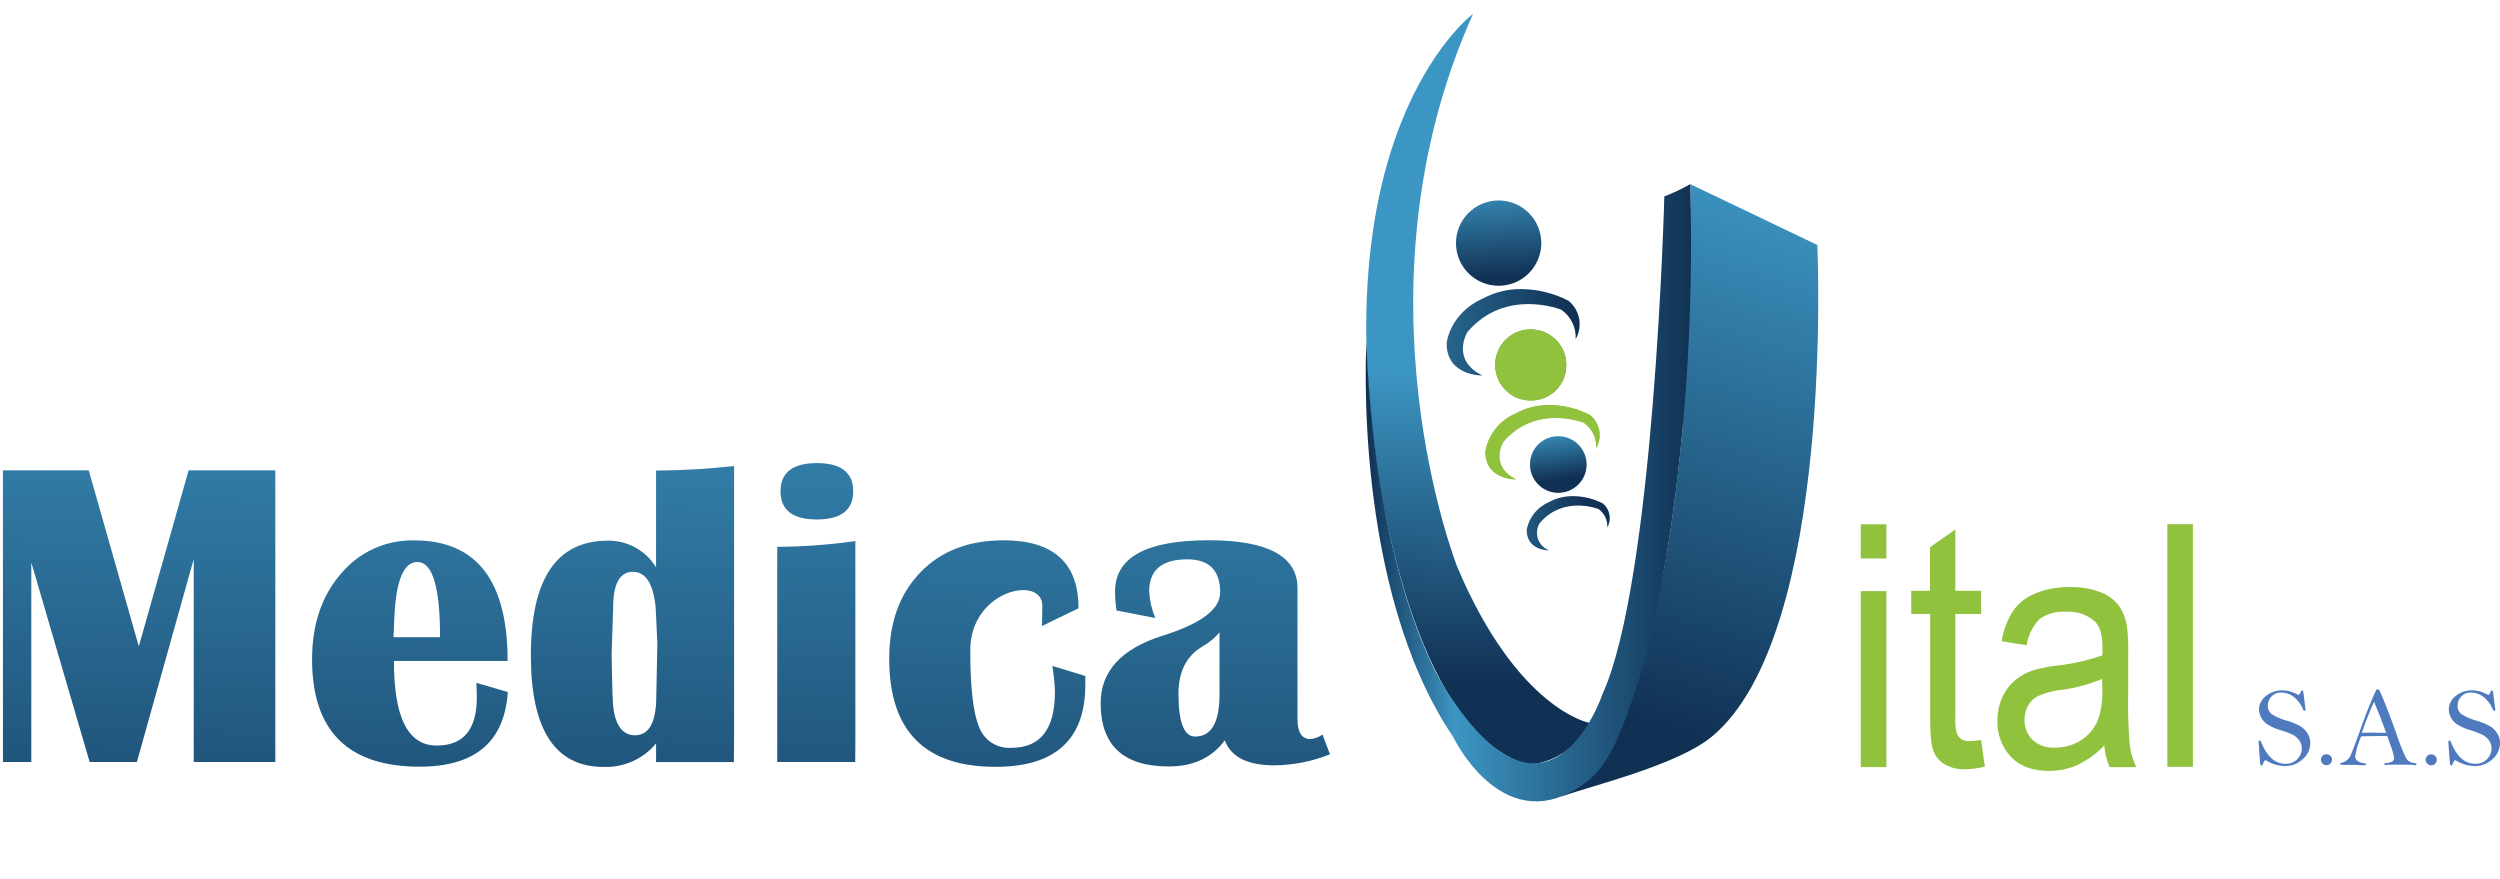 <svg id="Capa_1" data-name="Capa 1" xmlns="http://www.w3.org/2000/svg" xmlns:xlink="http://www.w3.org/1999/xlink" viewBox="0 0 468.81 164.86"><defs><style>.cls-1{fill:none;}.cls-2{clip-path:url(#clip-path);}.cls-3{fill:url(#linear-gradient);}.cls-4{clip-path:url(#clip-path-2);}.cls-5{fill:url(#linear-gradient-2);}.cls-6{clip-path:url(#clip-path-3);}.cls-7{fill:url(#linear-gradient-3);}.cls-8{clip-path:url(#clip-path-4);}.cls-9{fill:url(#linear-gradient-4);}.cls-10{clip-path:url(#clip-path-5);}.cls-11{fill:url(#linear-gradient-5);}.cls-12{clip-path:url(#clip-path-6);}.cls-13{fill:url(#linear-gradient-6);}.cls-14{clip-path:url(#clip-path-7);}.cls-15{fill:url(#linear-gradient-7);}.cls-16{clip-path:url(#clip-path-8);}.cls-17{fill:url(#linear-gradient-8);}.cls-18{clip-path:url(#clip-path-9);}.cls-19{fill:url(#linear-gradient-9);}.cls-20{clip-path:url(#clip-path-10);}.cls-21{fill:url(#linear-gradient-10);}.cls-22{clip-path:url(#clip-path-11);}.cls-23{fill:url(#linear-gradient-11);}.cls-24{clip-path:url(#clip-path-12);}.cls-25{fill:#90c23e;}.cls-26{clip-path:url(#clip-path-14);}.cls-27{fill:url(#linear-gradient-12);}.cls-28{clip-path:url(#clip-path-15);}.cls-29{fill:url(#linear-gradient-13);}.cls-30{clip-path:url(#clip-path-17);}.cls-31{clip-path:url(#clip-path-18);}.cls-32{fill:url(#linear-gradient-14);}.cls-33{fill:#4f7bbe;}</style><clipPath id="clip-path" transform="translate(-44.6 0.39)"><polygon class="cls-1" points="96.23 87.81 96.23 142.5 80.93 142.5 80.93 104.44 70.27 142.5 61.41 142.5 50.47 105.08 50.47 142.5 45.15 142.5 45.15 87.81 61.24 87.81 70.63 120.82 79.97 87.81 96.23 87.81"/></clipPath><linearGradient id="linear-gradient" x1="2.93" y1="227.1" x2="3.88" y2="227.1" gradientTransform="matrix(-164.27, 0, 0, 164.27, 627.02, -37191.85)" gradientUnits="userSpaceOnUse"><stop offset="0" stop-color="#3c96c3"/><stop offset="0.05" stop-color="#3c96c3"/><stop offset="1" stop-color="#113154"/></linearGradient><clipPath id="clip-path-2" transform="translate(-44.6 0.39)"><path class="cls-1" d="M118.55,115.42Q119,105,122.88,105q4.25,0,4.24,14.1h-8.73Zm-10.06-8.18q-5.37,6.26-5.37,16,0,20.15,20.19,20.14,15.6,0,16.51-14l-5.89-1.72c.06,1,.08,2,.08,2.76q0,9-7.53,9-8.06,0-8-15.87h21.31q0-22.61-17.51-22.6a17.29,17.29,0,0,0-13.74,6.25"/></clipPath><linearGradient id="linear-gradient-2" x1="2.93" y1="227.08" x2="3.88" y2="227.08" gradientTransform="matrix(-1.63, 164.25, 164.25, 1.63, -37215.63, -808.37)" xlink:href="#linear-gradient"/><clipPath id="clip-path-3" transform="translate(-44.6 0.39)"><path class="cls-1" d="M159.45,130l-.16-7.82.29-8.57c0-4.52,1.23-6.77,3.68-6.77s3.86,2.23,4.29,6.69l.32,6.73-.2,9.86c0,4.92-1.35,7.37-4,7.37s-4.18-2.49-4.18-7.49m8.14-42.23V106a10.4,10.4,0,0,0-9.06-5q-14.42,0-14.42,21.52,0,20.89,13.62,20.91a12.21,12.21,0,0,0,9.86-4.41v3.49h14.63V87a138.89,138.89,0,0,1-14.63.85"/></clipPath><linearGradient id="linear-gradient-3" x1="2.93" y1="227.08" x2="3.88" y2="227.08" gradientTransform="matrix(-164.27, 0.01, 0.01, 164.27, 715.64, -37187.02)" xlink:href="#linear-gradient"/><clipPath id="clip-path-4" transform="translate(-44.6 0.39)"><path class="cls-1" d="M190.35,102.15V142.5H205V101.07a106.43,106.43,0,0,1-14.62,1.08m.59-10.41q0,5.28,6.82,5.28c4.53,0,6.81-1.76,6.81-5.28s-2.28-5.29-6.81-5.29-6.82,1.76-6.82,5.29"/></clipPath><linearGradient id="linear-gradient-4" x1="2.93" y1="227.06" x2="3.88" y2="227.06" gradientTransform="matrix(-164.25, 0, 0, 164.25, 751.44, -37180.95)" xlink:href="#linear-gradient"/><clipPath id="clip-path-5" transform="translate(-44.6 0.39)"><path class="cls-1" d="M217.15,107q-5.81,6-5.8,16.16,0,20.25,19.94,20.25,16.83,0,16.83-15.4l0-1.64-6.18-1.88a38.81,38.81,0,0,1,.49,4.8q0,10.56-8.14,10.55a6,6,0,0,1-6.09-3.91q-1.65-3.91-1.65-14.4c0-11.33,13.51-14.11,13.51-8.34L240,117l6.85-3.33q0-12.73-14.06-12.74-9.78,0-15.59,6"/></clipPath><linearGradient id="linear-gradient-5" x1="2.93" y1="227.05" x2="3.88" y2="227.05" gradientTransform="matrix(-1.63, 164.25, 164.25, 1.63, -37101.64, -807.13)" xlink:href="#linear-gradient"/><clipPath id="clip-path-6" transform="translate(-44.6 0.39)"><path class="cls-1" d="M265.59,129.72q0-6.25,4.53-8.9a12.41,12.41,0,0,0,3.17-2.6V129.8q0,7.94-4.58,7.93c-2.07,0-3.12-2.67-3.12-8M253.7,110.57a24.84,24.84,0,0,0,.27,3.52l7.26,1.41a15.44,15.44,0,0,1-1.13-5q0-6,7.14-6,6.17,0,6.17,6.21,0,4.72-10.74,8.09Q251,122.47,251,131.48q0,11.86,12.78,11.86,6.86,0,10.5-4.89c1.17,3.13,4.27,4.68,9.29,4.68A28.75,28.75,0,0,0,294,141.06l-1.4-3.69a5.15,5.15,0,0,1-2.25.84c-1.62,0-2.44-1.25-2.44-3.76V109.92q0-9-16.67-9-17.55,0-17.54,9.62"/></clipPath><linearGradient id="linear-gradient-6" x1="2.93" y1="227.04" x2="3.88" y2="227.04" gradientTransform="matrix(-164.26, 0.02, 0.02, 164.26, 827.83, -37170.52)" xlink:href="#linear-gradient"/><clipPath id="clip-path-7" transform="translate(-44.6 0.39)"><path class="cls-1" d="M336.72,149.18h0a2.41,2.41,0,0,0,.47-.15l-.47.15m23.35-68.59c-1.62,17.11-3.78,29-6.23,38.69-6.09,24-14.57,28.88-16.65,29.75,6.33-2.19,22.06-6,28.44-11.3,23.19-19.25,19.76-92.18,19.76-92.18L361.56,34.14c.41,7.58-1.49,46.45-1.49,46.45"/></clipPath><linearGradient id="linear-gradient-7" x1="2.94" y1="227.28" x2="3.9" y2="227.28" gradientTransform="matrix(-10.09, 116.8, -62.58, -18.84, 14576.82, 3963.42)" xlink:href="#linear-gradient"/><clipPath id="clip-path-8" transform="translate(-44.6 0.39)"><path class="cls-1" d="M302.77,86.49S308.94,137,331.21,143a13.8,13.8,0,0,0,11.46-7.83s-13.43-2.38-24.78-29.2c0,0-20.45-51.62,2.94-103.76,0,0-27.5,20.43-18.06,84.28"/></clipPath><linearGradient id="linear-gradient-8" x1="2.95" y1="227.19" x2="3.9" y2="227.19" gradientTransform="matrix(-2.46, 163.24, -87.46, -4.6, 20152.04, 536.06)" gradientUnits="userSpaceOnUse"><stop offset="0" stop-color="#3c96c3"/><stop offset="0.63" stop-color="#3c96c3"/><stop offset="1" stop-color="#113154"/></linearGradient><clipPath id="clip-path-9" transform="translate(-44.6 0.39)"><path class="cls-1" d="M356.7,36.44s-1.86,72.08-11.62,93.39c0,0-10.1,30.1-29.78-1.59,0,0-12.64-19.24-14.47-64.26,0,0-2.68,45.73,16.23,73.75,0,0,8.9,18.71,23.34,9.7,4.94-3.09,7.67-7,13.05-25.52,0,0,9.59-35.42,8.11-87.77a36.46,36.46,0,0,1-4.86,2.3"/></clipPath><linearGradient id="linear-gradient-9" x1="2.87" y1="226.96" x2="3.82" y2="226.96" gradientTransform="translate(72.27 -27076.29) scale(64.15 119.73)" gradientUnits="userSpaceOnUse"><stop offset="0" stop-color="#113154"/><stop offset="0.27" stop-color="#3c96c3"/><stop offset="1" stop-color="#113154"/></linearGradient><clipPath id="clip-path-10" transform="translate(-44.6 0.39)"><path class="cls-1" d="M331.51,86.59a5.31,5.31,0,1,0,5.32-5.18,5.26,5.26,0,0,0-5.32,5.18"/></clipPath><linearGradient id="linear-gradient-10" x1="1.56" y1="227.9" x2="2.51" y2="227.9" gradientTransform="translate(2727.44 63.49) rotate(90.01) scale(10.49)" xlink:href="#linear-gradient"/><clipPath id="clip-path-11" transform="translate(-44.6 0.39)"><path class="cls-1" d="M325,67.92a6.66,6.66,0,1,0,6.65-6.52A6.59,6.59,0,0,0,325,67.92"/></clipPath><linearGradient id="linear-gradient-11" x1="2.31" y1="226.16" x2="3.26" y2="226.16" gradientTransform="translate(248.08 -3095.32) scale(13.99)" gradientUnits="userSpaceOnUse"><stop offset="0" stop-color="#7a974b"/><stop offset="0.15" stop-color="#7a974b"/><stop offset="1" stop-color="#113154"/></linearGradient><clipPath id="clip-path-12" transform="translate(-44.6 0.39)"><rect class="cls-1" x="9.28" y="-39.79" width="535.23" height="246.8"/></clipPath><clipPath id="clip-path-14" transform="translate(-44.6 0.39)"><path class="cls-1" d="M317.63,45.2a8,8,0,1,0,8-8,8,8,0,0,0-8,8"/></clipPath><linearGradient id="linear-gradient-12" x1="2.4" y1="227.53" x2="3.35" y2="227.53" gradientTransform="matrix(0, 20.15, -20.15, 0, 4910.09, -15.79)" xlink:href="#linear-gradient"/><clipPath id="clip-path-15" transform="translate(-44.6 0.39)"><path class="cls-1" d="M322.51,55.65c-6.15,2.89-6.63,8.31-6.63,8.31-.05,6.21,6.72,6.07,6.72,6.07-6-2.92-2.84-8.13-2.84-8.13,7.17-8.45,17.63-4.2,17.63-4.2a6.28,6.28,0,0,1,2.68,5.51,5.65,5.65,0,0,0-1.34-7.2A19.54,19.54,0,0,0,330,53.82a14.84,14.84,0,0,0-7.44,1.83"/></clipPath><linearGradient id="linear-gradient-13" x1="2.85" y1="226.84" x2="3.8" y2="226.84" gradientTransform="translate(96.33 -11813.15) scale(52.35)" xlink:href="#linear-gradient"/><clipPath id="clip-path-17" transform="translate(-44.6 0.39)"><path class="cls-1" d="M328.85,77.15a9.5,9.5,0,0,0-5.71,7.14c0,5.34,5.77,5.22,5.77,5.22-5.1-2.51-2.43-7-2.43-7,6.16-7.26,15.15-3.61,15.15-3.61a5.41,5.41,0,0,1,2.3,4.73,4.86,4.86,0,0,0-1.15-6.18,16.75,16.75,0,0,0-7.54-1.88,12.69,12.69,0,0,0-6.39,1.57"/></clipPath><clipPath id="clip-path-18" transform="translate(-44.6 0.39)"><path class="cls-1" d="M335.05,93.79A6.92,6.92,0,0,0,330.89,99c0,3.91,4.21,3.82,4.21,3.82a3.51,3.51,0,0,1-1.78-5.1c4.49-5.3,11.05-2.64,11.05-2.64A3.91,3.91,0,0,1,346,98.53a3.54,3.54,0,0,0-.82-4.51,12.34,12.34,0,0,0-5.51-1.37,9.3,9.3,0,0,0-4.66,1.14"/></clipPath><linearGradient id="linear-gradient-14" x1="2.71" y1="226.62" x2="3.66" y2="226.62" gradientTransform="translate(182.59 -7009.11) scale(31.36)" xlink:href="#linear-gradient"/></defs><title>LOGO MEDICAVITAL</title><g class="cls-2"><rect class="cls-3" x="43.09" y="89.34" width="55.2" height="51.62" transform="translate(-89.76 185.08) rotate(-89.43)"/></g><g class="cls-4"><polygon class="cls-5" points="95.64 101.38 95.22 144.17 58.1 143.81 58.52 101.01 95.64 101.38"/></g><g class="cls-6"><rect class="cls-7" x="134.75" y="95.86" width="56.83" height="38.66" transform="translate(1.75 277.59) rotate(-89.43)"/></g><g class="cls-8"><rect class="cls-9" x="169.56" y="106.88" width="56.19" height="15.18" transform="translate(36.63 311.38) rotate(-89.43)"/></g><g class="cls-10"><polygon class="cls-11" points="203.94 101.34 203.51 144.13 166.32 143.76 166.74 100.97 203.94 101.34"/></g><g class="cls-12"><rect class="cls-13" x="251.08" y="100.42" width="42.81" height="43.45" transform="translate(103 393.78) rotate(-89.42)"/></g><g class="cls-14"><polygon class="cls-15" points="293.44 19.24 282.43 146.65 342.89 164.85 353.9 37.44 293.44 19.24"/></g><g class="cls-16"><polygon class="cls-17" points="248.76 0 246.6 143.27 298.03 145.97 300.19 2.71 248.76 0"/></g><g class="cls-18"><rect class="cls-19" x="253.55" y="34.52" width="64.89" height="125.79"/></g><g class="cls-20"><rect class="cls-21" x="330.81" y="80.69" width="12.03" height="11.81" transform="translate(-53.67 50.77) rotate(-8.44)"/></g><g class="cls-22"><rect class="cls-23" x="280.35" y="61.79" width="13.31" height="13.04"/></g><g class="cls-24"><path class="cls-25" d="M325,67.92a6.66,6.66,0,1,0,6.65-6.52A6.58,6.58,0,0,0,325,67.92" transform="translate(-44.6 0.39)"/></g><g class="cls-22"><polygon class="cls-25" points="292.93 58.77 296.61 74.12 281.06 77.83 277.4 62.49 292.93 58.77"/></g><g class="cls-26"><rect class="cls-27" x="317.14" y="36.67" width="17.01" height="17.06" transform="translate(-46.82 21.18) rotate(-3.65)"/></g><g class="cls-28"><rect class="cls-29" x="271.23" y="53.84" width="26.59" height="16.72"/></g><g class="cls-24"><path class="cls-25" d="M328.85,77.15a9.48,9.48,0,0,0-5.71,7.14c0,5.34,5.77,5.22,5.77,5.22-5.1-2.51-2.43-7-2.43-7,6.16-7.26,15.15-3.61,15.15-3.61a5.41,5.41,0,0,1,2.3,4.73,4.86,4.86,0,0,0-1.15-6.18,16.75,16.75,0,0,0-7.54-1.88,12.69,12.69,0,0,0-6.39,1.57" transform="translate(-44.6 0.39)"/></g><g class="cls-30"><rect class="cls-25" x="278.5" y="75.65" width="22.84" height="14.37"/></g><g class="cls-31"><rect class="cls-32" x="286.25" y="92.81" width="16.67" height="10.48"/></g><g class="cls-24"><path class="cls-25" d="M393.54,97.92h4.8v6.42h-4.8Zm0,12.54h4.8v33h-4.8Z" transform="translate(-44.6 0.39)"/><path class="cls-25" d="M416.11,138.42l.7,4.94a15.63,15.63,0,0,1-3.63.5,7.26,7.26,0,0,1-4.05-1,5.13,5.13,0,0,1-2-2.53q-.59-1.56-.58-6.59v-19H403v-4.34h3.52v-8.17l4.76-3.35v11.52h4.83v4.34h-4.83v19.28a11.27,11.27,0,0,0,.26,3.08,2.27,2.27,0,0,0,.82,1.08,2.84,2.84,0,0,0,1.64.4,12.88,12.88,0,0,0,2.11-.22" transform="translate(-44.6 0.39)"/><path class="cls-25" d="M439.26,139.36a17.82,17.82,0,0,1-5.13,3.72,12.88,12.88,0,0,1-5.29,1.09c-3.11,0-5.49-.89-7.16-2.66a9.49,9.49,0,0,1-2.51-6.78,10.29,10.29,0,0,1,.95-4.43,8.84,8.84,0,0,1,2.47-3.21,11.1,11.1,0,0,1,3.45-1.83,30.34,30.34,0,0,1,4.27-.84,38.88,38.88,0,0,0,8.55-1.92c0-.77,0-1.25,0-1.46q0-3.42-1.35-4.81a7.3,7.3,0,0,0-5.46-1.89,7.64,7.64,0,0,0-5,1.37,9,9,0,0,0-2.39,4.9l-4.69-.75a14.82,14.82,0,0,1,2.11-5.66,9.36,9.36,0,0,1,4.24-3.33,16.57,16.57,0,0,1,6.42-1.16,14.82,14.82,0,0,1,5.88,1,7.72,7.72,0,0,1,3.33,2.5,9.48,9.48,0,0,1,1.49,3.81,34.5,34.5,0,0,1,.25,5.15v7.45a89.9,89.9,0,0,0,.31,9.85,13.46,13.46,0,0,0,1.21,4h-5a13.23,13.23,0,0,1-1-4.06m-.4-12.48A31,31,0,0,1,431,129a15.72,15.72,0,0,0-4.19,1.12,4.33,4.33,0,0,0-1.88,1.81,5.32,5.32,0,0,0-.68,2.66,5.11,5.11,0,0,0,1.46,3.72,5.68,5.68,0,0,0,4.25,1.49,8.81,8.81,0,0,0,4.93-1.41,8.26,8.26,0,0,0,3.16-3.87,15.33,15.33,0,0,0,.78-5.58Z" transform="translate(-44.6 0.39)"/><rect class="cls-25" x="406.43" y="98.3" width="4.79" height="45.5"/><path class="cls-33" d="M475.67,129.93a1.41,1.41,0,0,0,.38-.59c.06-.17.14-.26.25-.26a.29.29,0,0,1,.19.11q.08.38.21,1.53l.25,2c0,.12-.07.18-.23.18s-.15-.06-.22-.21a5.8,5.8,0,0,0-1.65-2.3,3.72,3.72,0,0,0-2.4-.9,2.38,2.38,0,0,0-1.93.77,2.51,2.51,0,0,0-.65,1.63,1.94,1.94,0,0,0,.71,1.62,10.47,10.47,0,0,0,2.91,1.26,12.3,12.3,0,0,1,2.44,1,3.9,3.9,0,0,1,1.35,1.33,3.26,3.26,0,0,1,.55,1.84,4,4,0,0,1-1.38,3,4.73,4.73,0,0,1-3.4,1.32,6.84,6.84,0,0,1-3.62-1.13,1.33,1.33,0,0,0-.46.7c-.06.22-.15.33-.28.33s-.19-.14-.24-.43-.15-1.66-.31-4.09a.2.2,0,0,1,.22-.14c.11,0,.19.09.26.24,1.08,2.72,2.59,4.09,4.53,4.09a2.94,2.94,0,0,0,2.27-.88,2.84,2.84,0,0,0,.82-2,2.55,2.55,0,0,0-.44-1.44,3.38,3.38,0,0,0-1.16-1.06,13.86,13.86,0,0,0-2.29-.89,9.61,9.61,0,0,1-2.72-1.22,3.62,3.62,0,0,1-1.07-1.3,3.38,3.38,0,0,1-.34-1.4,3.2,3.2,0,0,1,1.28-2.49,4.59,4.59,0,0,1,3.11-1.08,5.55,5.55,0,0,1,1.47.21,8.17,8.17,0,0,1,1.59.68" transform="translate(-44.6 0.39)"/><path class="cls-33" d="M480.91,141.06a1,1,0,0,1,1,1,1,1,0,0,1-.31.74,1.05,1.05,0,0,1-1.47,0,1,1,0,0,1-.3-.74,1,1,0,0,1,.3-.73,1,1,0,0,1,.73-.3" transform="translate(-44.6 0.39)"/><path class="cls-33" d="M490.23,128.91h.49c.78,1.6,1.86,4.36,3.25,8.26a36.72,36.72,0,0,0,1.83,4.6,1.91,1.91,0,0,0,1.6.94c.23,0,.35.1.35.23s-.06.15-.18.15h-.15C496.77,143,496,143,495,143c-1.53,0-2.52,0-2.95.07-.23,0-.33-.07-.33-.19s.08-.15.24-.17a3,3,0,0,0,1.24-.3.79.79,0,0,0,.35-.7,10.16,10.16,0,0,0-.65-2.27l-.62-1.81c-.37,0-2,0-4.9.06a15.4,15.4,0,0,0-1.11,3.68,1,1,0,0,0,.54,1,2.45,2.45,0,0,0,1.08.35c.26,0,.39.1.39.23s-.05.11-.13.16c-1.13,0-1.81-.07-2-.07-1.18,0-2,0-2.38,0-.23,0-.34-.07-.34-.19s.1-.18.3-.21A2.43,2.43,0,0,0,485.5,141q.63-1.49,2-5.35,1.25-3.52,2.73-6.73m-.43,2.3a53.61,53.61,0,0,0-2.29,5.82l1.56-.05,3,.05c-.27-.73-.63-1.7-1.09-2.91-.58-1.45-1-2.41-1.15-2.91" transform="translate(-44.6 0.39)"/><path class="cls-33" d="M500.5,141.06a1,1,0,0,1,.73.29,1,1,0,0,1,.32.74,1,1,0,0,1-.31.74,1,1,0,0,1-.74.3,1,1,0,0,1-.72-.3,1,1,0,0,1-.31-.74,1,1,0,0,1,.31-.73.94.94,0,0,1,.72-.3" transform="translate(-44.6 0.39)"/><path class="cls-33" d="M511.25,129.93a1.68,1.68,0,0,0,.39-.59c.06-.17.13-.26.24-.26a.29.29,0,0,1,.19.11q.07.38.21,1.53l.26,2q0,.18-.24.18c-.08,0-.15-.06-.22-.21a5.8,5.8,0,0,0-1.65-2.3,3.74,3.74,0,0,0-2.4-.9,2.38,2.38,0,0,0-1.93.77,2.5,2.5,0,0,0-.64,1.63,1.93,1.93,0,0,0,.7,1.62,10.62,10.62,0,0,0,2.91,1.26,12,12,0,0,1,2.44,1,3.9,3.9,0,0,1,1.35,1.33,3.26,3.26,0,0,1,.55,1.84,4,4,0,0,1-1.38,3,4.73,4.73,0,0,1-3.39,1.32,6.9,6.9,0,0,1-3.63-1.13,1.27,1.27,0,0,0-.46.7c-.06.22-.16.33-.28.33s-.19-.14-.24-.43-.15-1.66-.31-4.09a.2.2,0,0,1,.22-.14c.11,0,.19.09.26.24,1.08,2.72,2.59,4.09,4.53,4.09a2.94,2.94,0,0,0,2.27-.88,2.84,2.84,0,0,0,.82-2,2.55,2.55,0,0,0-.44-1.44,3.29,3.29,0,0,0-1.16-1.06,14.85,14.85,0,0,0-2.28-.89,10,10,0,0,1-2.74-1.22,3.69,3.69,0,0,1-1.06-1.3,3.36,3.36,0,0,1-.33-1.4,3.19,3.19,0,0,1,1.27-2.49,4.59,4.59,0,0,1,3.11-1.08,5.55,5.55,0,0,1,1.47.21,8.17,8.17,0,0,1,1.59.68" transform="translate(-44.6 0.39)"/></g></svg>